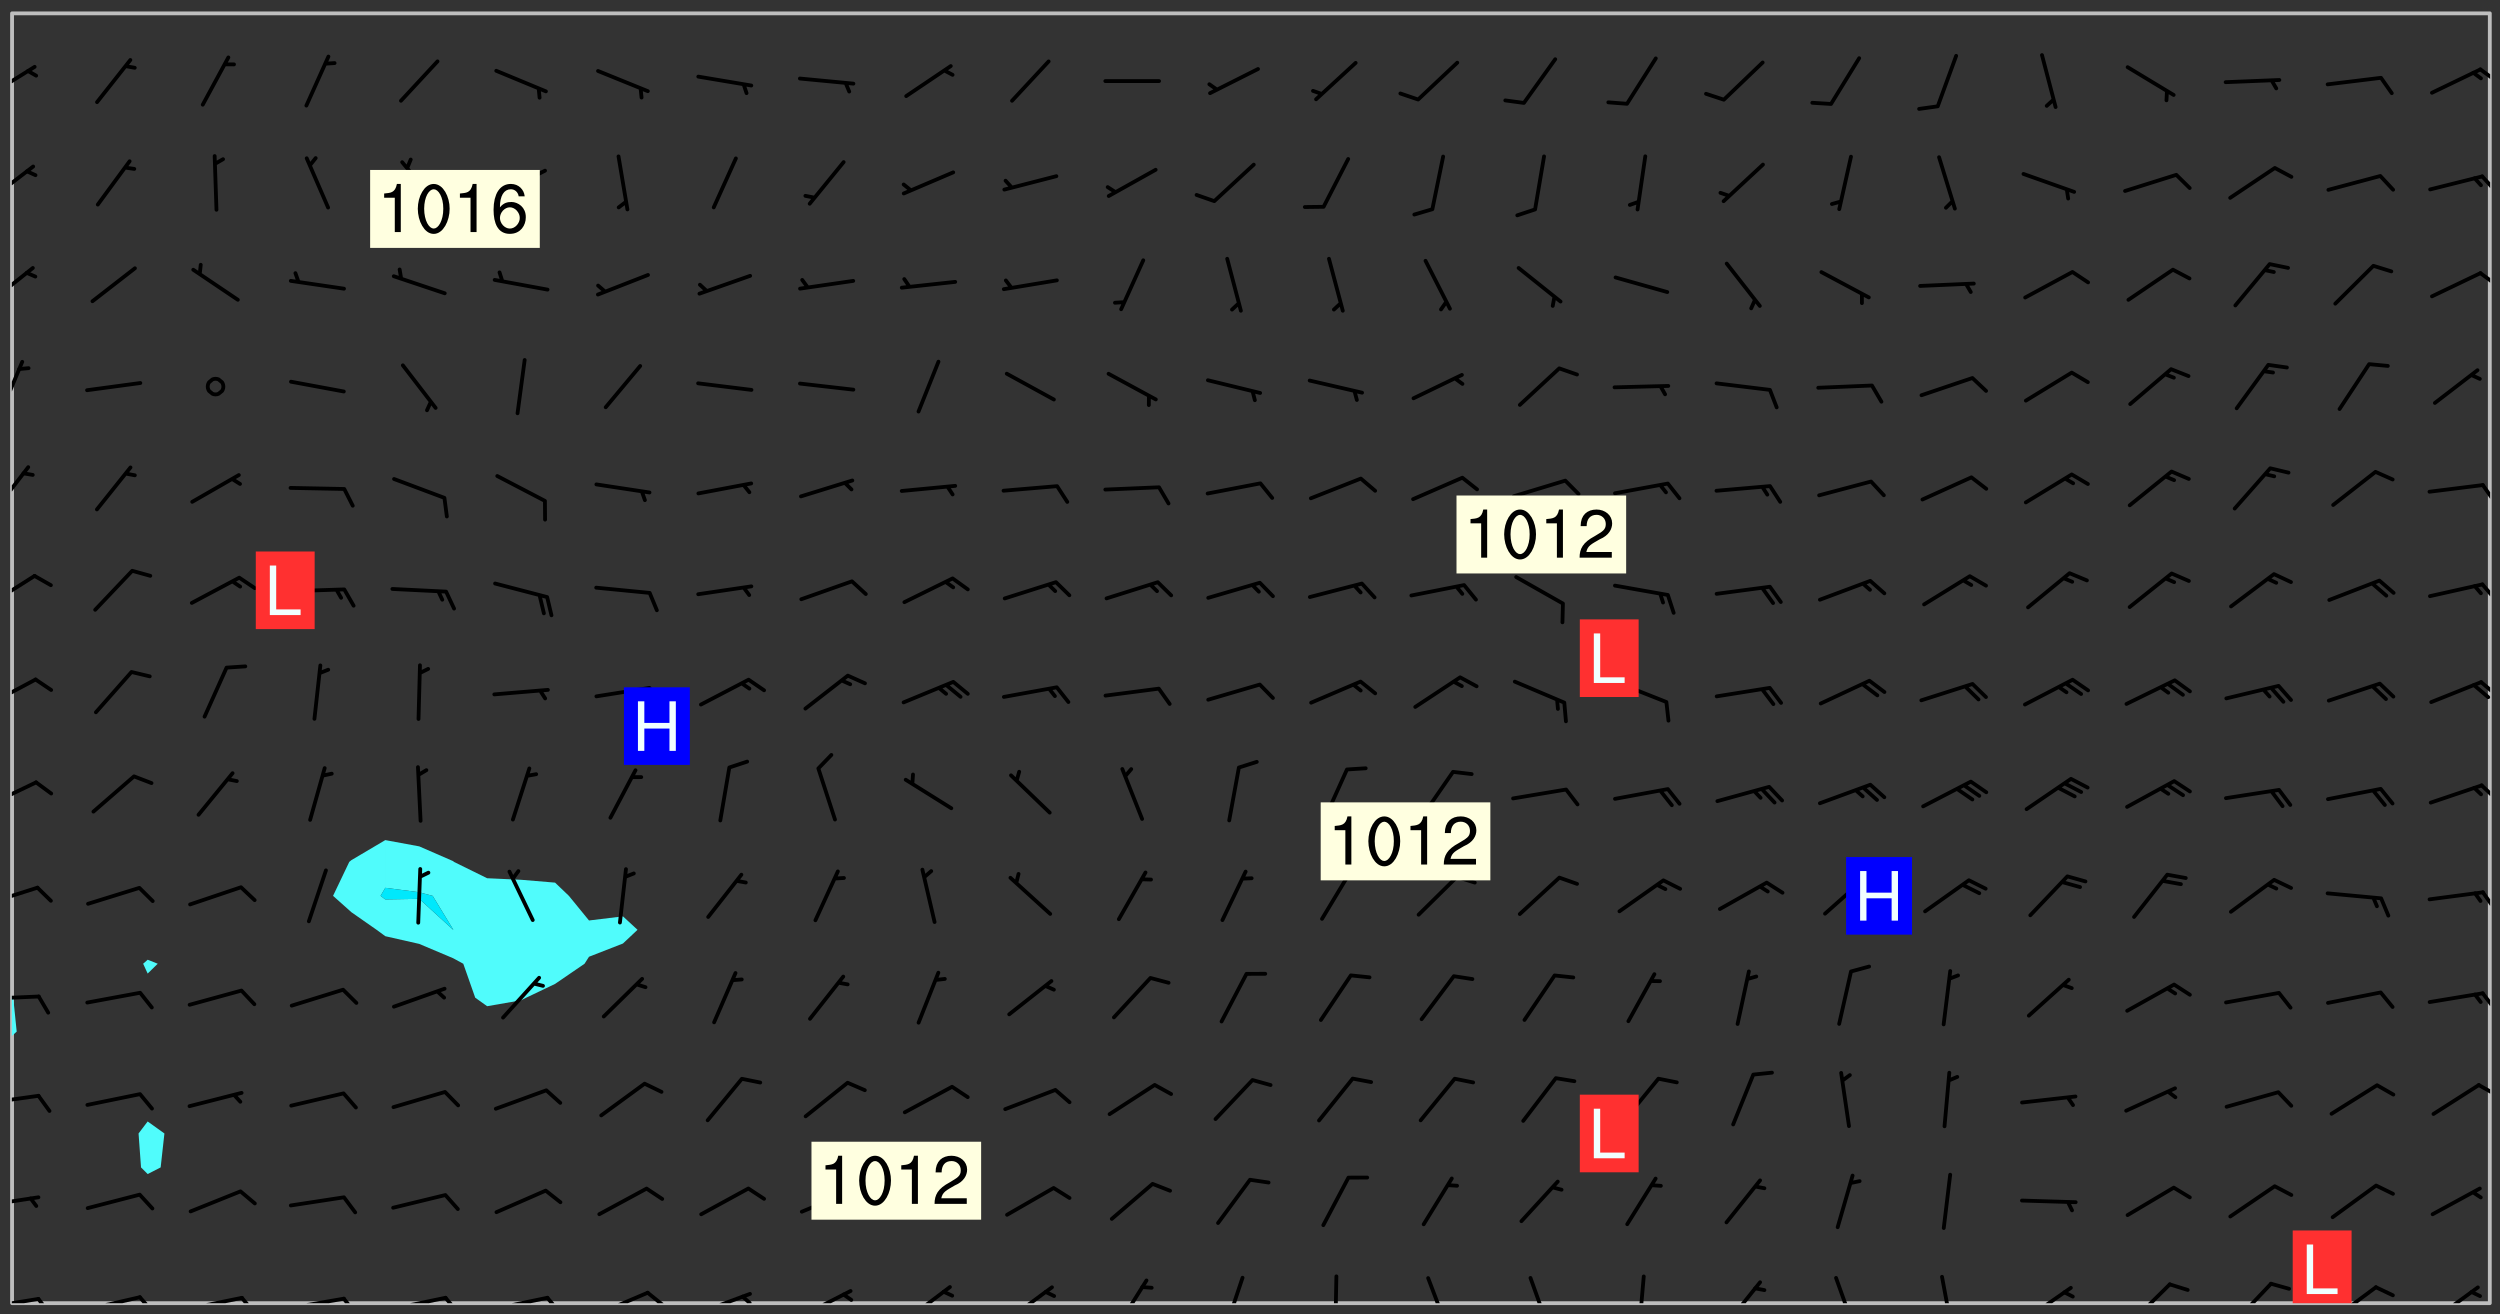 <svg xmlns="http://www.w3.org/2000/svg" role="img" xmlns:xlink="http://www.w3.org/1999/xlink" viewBox="142.45 309.95 326.84 171.84"><rect x="142.45" y="309.95" width="326.84" height="171.84" fill="#333333" stroke="none"/><defs><clipPath id="a"><path d="M144 445h1v35.328h-1zm0 0"/></clipPath><clipPath id="b"><path d="M144 311.672h1V441h-1zm0 0"/></clipPath><clipPath id="c"><path d="M144 311.672h324v168.656H144zm0 0"/></clipPath><clipPath id="d"><path d="M467 311.672h1v168.656h-1zm0 0"/></clipPath><clipPath id="e"><path d="M144 479h4v1.328h-4zm0 0"/></clipPath><clipPath id="f"><path d="M147 479h3v1.328h-3zm0 0"/></clipPath><clipPath id="g"><path d="M153 479h8v1.328h-8zm0 0"/></clipPath><clipPath id="h"><path d="M160 479h3v1.328h-3zm0 0"/></clipPath><clipPath id="i"><path d="M166 479h9v1.328h-9zm0 0"/></clipPath><clipPath id="j"><path d="M173 479h3v1.328h-3zm0 0"/></clipPath><clipPath id="k"><path d="M180 479h8v1.328h-8zm0 0"/></clipPath><clipPath id="l"><path d="M187 479h3v1.328h-3zm0 0"/></clipPath><clipPath id="m"><path d="M193 479h8v1.328h-8zm0 0"/></clipPath><clipPath id="n"><path d="M200 479h3v1.328h-3zm0 0"/></clipPath><clipPath id="o"><path d="M206 479h9v1.328h-9zm0 0"/></clipPath><clipPath id="p"><path d="M213 479h3v1.328h-3zm0 0"/></clipPath><clipPath id="q"><path d="M220 478h8v2.328h-8zm0 0"/></clipPath><clipPath id="r"><path d="M226 478h4v2.328h-4zm0 0"/></clipPath><clipPath id="s"><path d="M233 478h8v2.328h-8zm0 0"/></clipPath><clipPath id="t"><path d="M239 479h2v1.328h-2zm0 0"/></clipPath><clipPath id="u"><path d="M247 478h7v2.328h-7zm0 0"/></clipPath><clipPath id="v"><path d="M252 478h2v2.328h-2zm0 0"/></clipPath><clipPath id="w"><path d="M260 477h7v3.328h-7zm0 0"/></clipPath><clipPath id="x"><path d="M274 477h7v3.328h-7zm0 0"/></clipPath><clipPath id="y"><path d="M288 477h5v3.328h-5zm0 0"/></clipPath><clipPath id="z"><path d="M302 476h4v4.328h-4zm0 0"/></clipPath><clipPath id="A"><path d="M316 476h2v4.328h-2zm0 0"/></clipPath><clipPath id="B"><path d="M328 476h4v4.328h-4zm0 0"/></clipPath><clipPath id="C"><path d="M342 476h4v4.328h-4zm0 0"/></clipPath><clipPath id="D"><path d="M356 476h2v4.328h-2zm0 0"/></clipPath><clipPath id="E"><path d="M367 477h6v3.328h-6zm0 0"/></clipPath><clipPath id="F"><path d="M382 476h4v4.328h-4zm0 0"/></clipPath><clipPath id="G"><path d="M396 476h2v4.328h-2zm0 0"/></clipPath><clipPath id="H"><path d="M407 478h7v2.328h-7zm0 0"/></clipPath><clipPath id="I"><path d="M420 477h7v3.328h-7zm0 0"/></clipPath><clipPath id="J"><path d="M434 477h6v3.328h-6zm0 0"/></clipPath><clipPath id="K"><path d="M447 477h7v3.328h-7zm0 0"/></clipPath><clipPath id="L"><path d="M460 478h7v2.328h-7zm0 0"/></clipPath><clipPath id="M"><path d="M144 466h4v2h-4zm0 0"/></clipPath><clipPath id="N"><path d="M144 452h4v3h-4zm0 0"/></clipPath><clipPath id="O"><path d="M466 451h2v3h-2zm0 0"/></clipPath><clipPath id="P"><path d="M144 439h4v2h-4zm0 0"/></clipPath><clipPath id="Q"><path d="M466 439h2v4h-2zm0 0"/></clipPath><clipPath id="R"><path d="M144 425h4v4h-4zm0 0"/></clipPath><clipPath id="S"><path d="M466 426h2v3h-2zm0 0"/></clipPath><clipPath id="T"><path d="M144 411h4v5h-4zm0 0"/></clipPath><clipPath id="U"><path d="M466 412h2v3h-2zm0 0"/></clipPath><clipPath id="V"><path d="M144 398h4v5h-4zm0 0"/></clipPath><clipPath id="W"><path d="M466 398h2v3h-2zm0 0"/></clipPath><clipPath id="X"><path d="M144 384h4v6h-4zm0 0"/></clipPath><clipPath id="Y"><path d="M466 386h2v3h-2zm0 0"/></clipPath><clipPath id="Z"><path d="M144 370h3v7h-3zm0 0"/></clipPath><clipPath id="aa"><path d="M466 373h2v3h-2zm0 0"/></clipPath><clipPath id="ab"><path d="M144 357h2v7h-2zm0 0"/></clipPath><clipPath id="ac"><path d="M144 344h3v6h-3zm0 0"/></clipPath><clipPath id="ad"><path d="M466 345h2v3h-2zm0 0"/></clipPath><clipPath id="ae"><path d="M144 331h4v6h-4zm0 0"/></clipPath><clipPath id="af"><path d="M466 332h2v4h-2zm0 0"/></clipPath><clipPath id="ag"><path d="M144 318h4v5h-4zm0 0"/></clipPath><clipPath id="ah"><path d="M466 318h2v3h-2zm0 0"/></clipPath><clipPath id="ai"><path d="M442 470h8v10.328h-8zm0 0"/></clipPath><g id="aj" clip-path="url(#clip1)"><path fill="#fff" fill-opacity="0" fill-rule="evenodd" d="M0 0h1000v1000H0zm0 0"/><path fill="#d3d3d3" fill-opacity="0" fill-rule="evenodd" d="M162.152 355.867l-.234.293.059.234.117.172.176.234.293.348.113.059.117-.172.059-.234.176-.176.465-.176h.699l.234.293.289.816.059.176.176.23.352.234.699.699.172.176.234.348.234.41.289.582.41.465.23.234.234.176.117.23.176.293.172 1.164v.234l.059.289.059.117.117.117.348.41.117.172.176.176.176.234.117.172.172.352.059.234.234.406.234-.059-.176.176-.059.93h-.582l-.234-.113-.348.113-.117.117-.059.293-.059.176-.117.172-.465.293-.059.234-.059.113v.645l.059.172v.41l.059.059v.406l.059.406.117.176.059.059.23.641-.059.293v.699l-.059.582v.234l-.059.23-.055.352v1.922l.055.117h.426l-.367.117-.023.352.891 1.168 1.742.539 1.34.359v.539l.09.809.535.715 1.52.27.891-.086.09 1.164.535.18 1.16-.18 2.055-.984 1.16-.363 1.879-.176 1.695-.18-.18.719-1.516.086-1.25.09-.805.27-1.074.809.27.719.535.898-.18.625-.266.809.266 1.078.625.898.805.18 1.25-.18-.266.723.098.504.055.293v.172l.059.293v.406l.176.117.352.117h.406l.293-.176.113-.117.059-.117.117-.23.059-.176.352-.465.23-.176.176-.059.176.059.059.176.117.988.055.469.059.172.117.234.176.059.816.059h.289l.117.234.059.406.059.352v1.105l.117.293.117.348.289.699.176.352.582.754.352.176.172.059.469.234.641.465.348.234.293.176.293.055.23.062.816.348.293.176.113.172.352.352.117.176.523.641v.289l.059.352v.348l.059.352.059.289.117.059.172.059h.176l.582.234.176.117.176.289.176.234.113.234.293.23.117.117v.41l.059.055.289.234.234.117.059.117.117.172.059.117.23.234.059.176.234.059.117.059-.117.113-.059.117v.117l-.117.293-.117.289v.582l.176.117.117.059.059.117.117.117.113.059.176.348.059.352.059.406v.176l-.059.176-.117.699v.172l.117.176.293.293h.406l.176.117.117.172.117.293v.234h-.527l-.23-.234h-.234l-.176.059-.059.699.059.348.117.176.176.41.117.23.289.469.176.055h.523l.234.059.758.641.059.293v.234l.059.059.23.348v.352l-.117.172v.293l.293.289.293.176.172.059.293.176.293.117.582.406.289.234.293.176.219.16.016.012.23.176.641.523.176.234.117.176.176.176.113.172v.641l.117.176.469.117.582.117.234.059.23.113.293.117.113.059.586.352.289.172.176.062.176.055.176.059.699.352.289.176.234.055.289.176.234.117.641.406.293.117.172.059.234.059.41.059.23.059.234.117.059.172-.41.176.469.059.059.293.113.234.176.055.234.059.176.059.406.117.641.234.117.172.059.234v.176l-.059.117-.059.406.234.234.117.059.348.117.641.23.176.117.289.117.176.176.234.465.582 1.105.176.176.348.176.176.117.352.117 1.047.523.234.059.465.113.293.059.465.176.758.582.234.234.348.465.176.176.289.234.816.699.293.176.289.289.293.176.293.289.695.641.176.176.293.234.289.234.469.289.641.582.348.234.234.293.348.348.352.465.934.992.348.406.117.176.234.059.113.117.645.176.23.113.234.059.293.176.23.117.934.699.406.406.234.176.406.176.234.117.816.348.348.234.234.117.293.289.23.117.758.352.352.172.23.059.293.117.234.059.871.176h.816l.469.23.172.059.875.699.465.117.293.059.176.059.23.059.469.059.348.059.352.059.406.059h.293l.172.059v.23l.176.176h.293l.348.059.352.059.699.117h.641l.465-.234.293-.176.172-.117.41-.172.289-.176.934-.465.469-.293.523-.293.465-.172.465-.176 1.051-.465.289-.117.41-.117.289-.117.527-.176 1.516-.699.582-.348.289-.059.293-.059.348-.117.875-.23.352-.117h.113l.234-.059.875-.234.234-.059h.812l.352-.059.816-.117.172-.059.352-.055.293-.059.23-.059.816-.176.176-.059h.348l.234-.059.465-.117.758-.172.234-.059h.348l.41-.117.289-.059 1.285-.059h.289l.41-.059.23-.059h.176l.875-.117h.406l.41-.117h.348l.352-.113.871-.059h1.75l1.047.289.41.117.289.117.352.117.289.117 1.051.172.289.059h.293l.293.059.172.059.41.059.172.059.117.059h.117l.117.059.352.059h.113l.41.066 1.922.395 1.926.395 1.52.449 1.695.719 2.145.805 1.605-.719 1.43-.805 1.16-1.078 1.25-.449 3.035-.719 1.875-.359 2.145-1.348 2.234-1.254 2.5-1.258 1.695-.449 1.785-.18 1.16-.27.625.539 1.34-.27.715-.988.984-1.344.445-.18.805-.359 1.875-.539 1.785-.449 1.25-.27 1.16-.09 1.699-.09 1.961-.27 1.25-.09h.539l.625-.09h.891l2.145-.18 2.41-.18 2.59-.09 1.695.18 1.609.09 1.43.359 1.16.719 1.875.988 1.16 1.527.266.715.629.09.355.898.535.539.535 1.527 1.074.359h.535l-.805.535.09 1.707.715 2.695.891.805.895.988.715 1.258 1.785.539 1.52-.18.355 1.344 1.609-.805.98-.539.27.27.316-.215.219-.145.801.449.449-.359h.355l.535-.27.539-.719.535-.27.625-.988 1.16.449.84.371 1.395.617 1.695-.18h1.605l1.785.09.18-1.707.535-1.344.805.27.492.848.402.406-.09.539v.359l.715.449.711-.27h1.43l.359.988.445 1.258.715 1.344 1.25.629 1.695.629.715-.18.18-.539.98-.09.449.359.086 1.258-.266.629-.535.18v.539l.715.984.266.539.984.988.801 1.078-.266.359-.09.898-.625 2.332-.355 2.066-.09 1.793-.18.719-.09.539v1.438l-.98 1.883-.359 1.707-.535.898-.805 1.168-.266.539 2.055 1.254.086.359-.355.539-.09-.18v.809l.09 1.438-.445.715-1.074.094-.266.715.535.898.805.719 1.16.809 1.34.27.445.359-.355.449-1.789-.09-1.25-.449-.715-.719-.625-.09-.176 3.59-.188 1.309h89.359V311.703h-55.27v49.082l.762.125 3.289.543 2.023 2.836v2.754l2.352.332 2.348.332h4.051l-1.379 4.16-2.023.707-2.023.703-.543.344-2.594 1.617-.188.117-2.023-2.078-.73-2.742-2.672-2.078-1.375-3.5-.066-.082-1.957-2.672 2.75-1.418v-49.082H294.422v91.414l.117.031.133.012.074.074.105.047.09.059.086.059.09.059.297.297.059.09.031.117.027.117.016.137-.031.117-.059.09-.059.086-.043.105-.047.102-.027.121v.145l.176.27.148.148.074.086.074.074.043.105.062.09.059.086.043.105.059.09.047.102.043.105.059.086.117.18.074.074.062.086.059.09.043.105.059.09.059.086.062.09.059.09.043.102.117.18.074.074.059.086.074.074.09.059.105.047h.148l.133-.016.133.016.102-.047.074-.074.047-.102-.016-.133v-.148l-.047-.105-.027-.117-.047-.102-.027-.121-.043-.102-.062-.09-.043-.102-.043-.105-.031-.117-.016-.133-.012-.137.086-.059.059-.086.121-.031.043.105.016.133v.117l.059.102.059.09.09.059.148.148.059.09.043.105-.012.102.086.059.105.047.086.059.09.059.074.074-.117.027-.105.047-.086.059-.074.074-.059.09-.062.086-.027.121-.047.102-.043.105-.031.117-.012.133-.016.133v.148l.027.117.047.105.043.102.059.09.074.074.09.059.074.074.09.059.059.09.043.105.047.102.117.031.133.016h.148l.117-.031.105.043.043.105.047.102.027.121L299.5 410l.027.117.031.121.027.117.105.043.102.047.133-.016.148.148.062.086.074.074.07.074.09.062.105.043.102.043.117.031.137.016.117-.031.074-.074.027-.117-.012-.133-.031-.121-.027-.117.043-.105h.117l.09.062.117.027h.148l.133.016h.148l.133.016.133-.016h.148l.133-.016.133-.012.137.012.117-.027.133-.016.191-.059-.059.176-.016.133-.027.121-.016.133-.059.086-.133.016-.105.047-.105.043-.117.031-.117.027-.266.031h-.148l-.133.016-.074.074.059.086.148.148.117.18.074.07.09.062.09.059.086.059.09.059.102.043.105.062.105.043.086.059.105.047.102.043.18.117.059.09-.043.102-.047.105.016.133.223.223.059.09.043.102.031.121.043.102.016.133.031.117.012.137.031.117.148.148.102.043.105.043.117.031.133.016.137.016h.117l.117-.031.09-.059.043-.105.047-.102.043-.105.031-.117.012-.133v-.148l-.012-.133-.016-.133-.031-.117-.043-.105-.047-.105-.043-.102-.043-.105-.016-.133.016-.133.027-.117.031-.117.027-.121.047-.102.09-.059.086-.062.074-.074.09-.059.223-.223.059-.086.074-.074.117-.18.059-.086v-.148l-.074-.074-.102-.047-.105-.043-.102-.043-.059-.09-.047-.105-.027-.117.09-.059.117-.031.102-.043.18-.117.148-.148.012-.133-.012-.105-.09-.059-.133.016h-.148l-.133.016-.133-.016-.121-.031-.086-.059-.074-.074-.059-.09-.062-.086-.117-.18-.059-.086.031-.121.086-.059.121-.031.059-.086v-.121l-.031-.117-.059-.09-.059-.086-.047-.105-.027-.117-.016-.133.059-.09.074-.074.09-.059.117-.18.074-.074.059-.086.148-.148.121-.031.133-.016.133.016.074.074.043.105.016.133-.031.117-.117.031-.133.012-.148.148-.043.105-.047.102-.027.121-.031.117v.148l.031.117.043.105.059.09.074.07.074.074.117.031.121.027.117-.027.133-.016h.117l.09.059.074.074.047.105.059.086.102.047.133.016.105.043.086.059-.012.105-.074.074-.18.117-.059.09-.09.059-.07.074-.074.074-.062.09-.027.117-.016.133.016.133-.016.133v.148l.016.133.027.117.031.121.074.074.09.059.086.059.09.059.117.031v.086l-.102.047-.09.059-.266.031-.117.027h-.148l-.105.043-.102.047-.059.09-.062.234-.012.133-.031.121-.016.133v.293l-.012.133.012.137.016.133.133.016.133.012.121.031.086.059.074.074.047.105.043.102.016.133v.445l-.016.133v.445l.031.266.027.117.016.133.031.117.086.211.031.266v.148l-.031.117-.027.117-.031.121-.027.117-.031.117-.031.121-.012.133-.016.133.09.059.117-.031.102.016.047.105-.031.266v.441l-.043.105-.047.105-.043.102-.043.105-.059.086-.031.121-.043.117-.031.117-.016.133.016.133.059.09.105.047.086.059.059.086-.012.137-.031.117-.043.102v.445l-.016.133v.148l-.031.117-.043.105-.027.117-.047.105-.043.102-.031.121-.027.117-.031.133-.031.117-.027.117-.043.105-.031.117-.031.121-.012.133-.016.133v.297l.027.117v.148l.047.398.027.117.059.09.121.031h.148l.133-.016.059.09v.117l-.059.09-.09.059-.102.043-.105.047-.09.059-.086.059-.137.016-.117-.031-.133-.016-.102.047-.062.086-.012.137-.016.133-.031.117-.027.117-.016.133-.031.121v.297l.016.133.031.117v.148l.012.133v.148l-.027.117-.047.102-.027.121-.031.117-.059.09-.074.074-.102.043-.105.047-.117.027-.121.031-.102-.047.059-.086.105-.047.027-.117.031-.117.027-.121.031-.117v-.148l.016-.133-.031-.117-.043-.105-.105.016-.074.074-.102.043-.09.062-.074.074-.043.102-.016.133-.031.117L304.25 426l-.031.117-.027.117-.031.121-.027.117-.031.117-.043.105-.09.059h-.09l-.117-.031-.031-.086.016-.137-.031-.117v-.148l-.012-.133v-.148l-.062-.234-.027-.121-.043-.102-.047-.105-.059-.086-.059-.09-.043-.105-.062-.086-.148-.148-.07-.074-.105-.047-.105-.043-.102-.043-.297-.297-.09-.074-.086-.059-.105-.043-.09-.062-.086-.059-.105-.043-.09-.059-.086-.062-.074-.07-.105-.047-.086-.059-.105-.043-.09-.062-.102-.043-.105-.043-.086-.059-.105-.047-.105-.043-.102-.047-.09-.059-.102-.043-.105-.043-.09-.062-.117-.027-.133-.016-.133.016H299.75l-.133.016-.117-.031-.09-.059-.074-.074-.09-.059-.102-.047h-.148l-.121-.027-.102-.043-.074-.074-.117-.18-.09-.059-.102-.043-.09-.062-.105-.043-.09-.059-.086-.059-.105-.047-.059-.086-.059-.09-.043-.105-.047-.102-.074-.074-.086-.059-.074-.074-.09-.059-.223-.223-.043-.105-.031-.266.105-.043h.145l.105.043.074.074.09.059.086.059.105.047.09.059.148.148.07.074.148.148.062.086.074.074.086.059.074.074.09.062.09.059.086.059.27.176.102.047.105.043.102.043.047-.074.059-.086.074-.074.07-.074.105.043.074.074.059.09.043.102.047.105.043.105.121.027.117-.027.074-.09.043-.105.059-.09.074-.074.105-.043.117-.027.133.012.09.059.148.148.059.09.043.105.047.102.043.105.043.102.105.047.105.043.133.016.086-.059.059-.09.074-.074.105-.043.117.027.105.047.102.043.105.043.102.047.18.117v.117l-.016.133.016.133.016.137.059.086.102.047.121.027.117.031h.148l.117-.031.059-.09.18-.117.059-.09.074-.074.059-.086.117-.18.18-.117.117.031.09.059.043.074-.016.133v.117l.09.059h.148l.133-.016.133-.012.266-.031.105-.043.117-.031.121-.027.074-.074.07-.074.062-.09-.016-.105-.047-.102-.102-.043-.105-.016-.117.027-.266.031h-.148l-.074-.074-.09-.059-.117-.031-.117-.027-.133-.016h-.148l-.133.016h-.297l-.105-.047-.148-.148-.043-.102-.059-.09.223-.223.086-.059.105-.043.117-.031.133-.016.133.016.137.016.102.043.133-.012.09-.062.102-.043.062-.09-.047-.102-.09-.059-.117-.031-.102-.043-.059-.09-.062-.09v-.117l.016-.133.105-.047.074-.07v-.121l-.09-.059-.031-.117.09-.059.074-.074.043-.105.059-.09.047-.102.016-.133v-.148l-.047-.105-.043-.102-.09-.059-.133-.016-.102-.043-.137-.016-.117-.031h-.445l-.133-.016-.133-.012-.133-.016-.117-.031h-.148l-.133-.016-.133-.012-.266-.031-.121-.043-.086-.059-.074-.074v-.148l.012-.133.105-.047.102-.043.133-.016h.152l.133-.016h.293l.121.031.102.043.09.059.234.062.121-.047.09-.059.102-.043.133-.016.105.043.102.047.133.012.121-.027h.145l.121-.031.117-.027.105-.047.074-.074.086-.059.148-.148.059-.086.047-.105.027-.117.016-.105-.102-.043-.09-.059-.117-.031-.105-.043-.09-.062-.074-.086-.074-.074-.102-.043-.105-.047-.102-.043-.059-.09-.047-.102-.086-.211-.062-.086-.059-.09-.074-.074-.086-.059h-.27l-.117.031-.09.059-.102.043-.133.016-.105-.016-.027-.117-.062-.09-.117-.031-.102-.043-.148-.148-.031-.117-.016-.105.074-.074.18-.117.117-.027.117-.031.137.016.102.043.105.043.102.047.105.043.117.031.133.016.117.027.133.016.105-.016.09-.059-.074-.074-.105-.043-.074-.074-.074-.09-.148-.148-.086-.059-.09-.059-.074-.074-.09-.059-.102-.047-.121-.027-.102-.047-.105-.043-.117-.031-.102-.043-.121-.031h-.148l-.117.031-.105.043-.086.062-.18.117-.086.059-.09.059-.105.047-.086.059-.105.043-.102.043-.105.047-.074.074-.059.09-.059.086-.047.105-.059.086-.074.074-.133-.012-.117-.031h-.117l-.074.074-.09.059-.074.074-.09.059-.086.059-.105.047-.102.043-.137.016-.102-.043-.148-.148-.105-.047h-.086l-.105.047-.102.043-.121.031-.117-.031-.074-.074v-.117l.031-.121.074-.07.059-.09.074-.074.117-.031.105-.043h.293l.133-.016.137-.016.102-.043.09-.059.102-.047.09-.059.133-.012.09.059.133.012.09-.059.086-.059.105-.043.09-.059.086-.062.09-.059.148-.148.059-.086.059-.09.105-.043.133-.016.117.027.121.031.059-.059.059-.09.031-.266.027-.117.105.012.133.016.102-.043.09-.059.059-.09.074-.074.059-.09.047-.102.012-.133-.012-.133-.047-.105-.148-.148-.059-.09-.059-.086-.043-.105v-.445l.016-.133v-.148l.012-.133-.059-.059-.09.059-.102-.043-.18-.117-.086-.059-.062-.09-.059-.09-.074-.074-.086-.059-.121.031-.102.012-.105.047-.086.059-.105.043-.148.148-.09.059-.086.059-.09.062-.105.043-.133.016v-.121l.105-.043.117-.031.074-.07.043-.105v-.148l-.027-.117-.148-.148-.133-.016h-.148l-.117.031-.105.043-.102.043-.09.062-.117.027-.074-.074.012-.133-.043-.102-.043-.105-.09-.059-.117.027-.121.031-.117.031-.102.043-.121.031-.102.043-.105.043-.09.059-.102.016v-.117l.016-.133-.059-.09-.074.043-.148.148-.059.09-.074.074-.047.105-.043.102-.074.074-.059.09-.074.074-.059.086-.074.074-.09.062-.074.07-.074.074-.102.016-.133.016-.105-.043v-.121l.148-.148.043-.102.059-.09.047-.102.043-.105.059-.09.031-.117.043-.102.031-.121.027-.117.047-.105.043-.102.043-.105.074-.07.09-.062.09-.059.102-.043h.297l.266-.031.105-.043-.074-.074-.117-.031-.105-.043-.09-.059-.102-.047-.09-.059-.102-.043-.105-.043-.09-.062-.086-.059-.105-.043-.102-.043-.121-.031-.117-.031-.102-.043L297.5 410.25l-.102-.043-.09-.059-.043-.105-.016-.133.102-.043.133-.016.137.016.133-.016.102-.043.059-.09.016-.105-.09-.059-.074-.074-.102-.043-.09-.059-.148-.148-.043-.105-.016-.133v-.293l-.059-.09-.09-.059-.074-.074-.043-.105-.031-.117-.059-.09-.074-.074-.117-.027-.074-.074-.09-.059-.09-.062-.086-.059-.074-.074-.059-.086-.047-.105-.086-.059-.148-.148-.195-.059-.133.016-.102.043-.074.074-.047.102-.043.105-.059.09-.059.086-.297.297-.09.059h-.086l-.062-.086-.043-.105.031-.117.059-.09.027-.117-.012-.133-.09-.062-.105.047-.117.027-.117.031-.27.176-.102.047-.117.027-.105.047-.09.059-.102.043-.059-.086-.047-.105.016-.133.047-.105.07-.074.074-.07.059-.09v-.148l-.043-.105h-.238l-.102.047-.031.117-.027.117-.031.121-.074.043-.133.016-.074-.047-.043-.102-.043-.105-.047-.102-.043-.105-.121.031-.102.043-.133.016-.117.031-.105.043-.09.059-.102.047-.121.027-.133.016-.102-.043-.059-.09-.047-.105-.043-.102-.043-.105v-.117l.059-.09.086-.059.18-.117.102-.047.105-.043.105-.059.102-.043.09-.062.102-.043.105-.059.102-.047.09-.059.105-.043.102-.043.09-.062.102-.043.137-.016.117.031.102.043.121.031.102.043.105.047.102.043.105.043.102.047.105.043.102.043.105.047.086.059.105.043.117.031.105.043.102.047.09.059.105.043.102.043.105.047.117.027.102.047.121.027h.148l.086-.059.016-.102.059-.09-.027-.117-.074-.074-.117-.18-.074-.074-.09-.074-.18-.117-.086-.059-.105-.043-.102-.047-.27-.176-.059-.09-.074-.074-.059-.09-.043-.102-.031-.117-.016-.137v-.562l-.012-.133-.016-.133-.031-.117-.016-.133-.012-.133-.031-.121-.223-.223-.059-.086-.016-.105.031-.117.133-.016v-91.414H172.992v1.453l-.059.234-.352 1.051-.172.523-.117.348-.176.41-.117.172-.234.293-.23.059h-.352l-.117.059-.23.406v.293l.117.176.23.23.117.234.641.758.293.465.176.234.23.352.234.348.641.816.176.465.172.41.117.695.176.469.117 1.398.059.465v.875l.117 1.047v4.781l-.059.465-.352 1.281-.176.523-.113.41-.352.93L172.934 336l-.234.582-.117.176-.172.348-.176.406-.352.816-.059.293-.113.293-.117.289-.059.176-.117.875-.059.406-.059.117-.059.176-.059.172-.23.527-.117.172v.234l-.117.234-.059.172-.176.586v.289l-.059.176v.293l-.059.113-.059.527v.172l-.055.234v2.621l-.176.816-.117.176-.176.234-.117.172-.113.234-.586.934-.23.289-.293.465-.176.234-.289.352-.352.699-.113.23-.176.41-.176.23-.406.527-.816.699-.293.172-.289.234-.176.117-.176.176-.523.406-.527.176-.172.176-.234.055-.641.176h-.758m12.211 31.023l-1.074.449.359.895 1.25-.715.445-.539-.98-.09"/><path fill="#d3d3d3" fill-opacity="0" fill-rule="evenodd" d="M201.508 416.598h-.895l.449.629.98.359.805-.09.445-.988-.176.09-.715-.355-.895.355m154.621 59.07l-.059-.523v-.293l.113-.293.059-.23.469-.469h.113l.117-.113.117-.059h.176l.234-.059h.348l.234.059.117.059.23.172.059.176.117.582v.293l-.117.176-.172.289-.176.176-.527.523-.23.234-.117.059h-.176l-.117-.059-.406-.293-.176-.117-.117-.059-.059-.113-.055-.117m6.641-10.957l-.059-.172v-1.109l.059-.172.176-.059.172-.059h.176l.234-.059.117.059.059.699-.059.172-.117.176-.117.059-.234.523-.113.059h-.234l-.059-.117m9.613-14.391l-.117-.176v-.699l.293-.875.117-.172.176-.352.113-.23.117-.293.352-.758.117-.23.172-.234h.176l.117-.059h.641l.117.059.234.234.172.113.352.293.117.117.113.176v.113l.117.059.117.117v.699l-.059.176v.23l-.059.176-.348 1.051-.117.23-.117.234-.117.059-.23.234-.641.289h-.875l-.41-.117-.641-.465"/><path fill="none" stroke="#bebebe" stroke-linecap="round" stroke-linejoin="round" stroke-miterlimit="10" stroke-width=".5" d="M467.957 311.695H144.027v168.625h323.93v-168.625"/><g clip-path="url(#a)"><path fill="#fff" fill-opacity="0" fill-rule="evenodd" d="M144 475.891v4.438h.004H144v-34.941 30.504"/></g><g clip-path="url(#b)"><path fill="#fff" fill-opacity="0" fill-rule="evenodd" d="M144 435.945v4.281-128.555h.004H144v124.273"/></g><path fill="#50fcfc" fill-rule="evenodd" d="M144 440.227v5.16l.004-.004v-5.156H144"/><g clip-path="url(#c)"><path fill="#fff" fill-opacity="0" fill-rule="evenodd" d="M144.004 480.328V445.383l.629-.562-.453-4.438-.176-.156V311.672h17.75v123.75l-.59.523.59 1.285v19.336l-1.191 1.57.324 4.438.867.867 1.699-.867.492-4.438-2.191-1.57v-19.336l1.316-1.285-1.316-.523v-123.75h31.066v108.109l-4.438 2.625-.27.223-2.121 4.441 2.391 2.133 3.301 2.305 1.137.836 4.441 1.008 4.438 1.875 1.32.719 1.559 4.438 1.559 1.113 4.438-.773.672-.34 3.77-1.801 3.855-2.637.582-.914 4.438-1.73 1.906-1.793-1.906-1.758-4.438.539-2.629-3.219-1.809-1.73-4.441-.371-4.438-.203-4.344-2.137-.094-.094-4.438-1.934-4.441-.82V311.672h275.176v168.656H144.004"/></g><path fill="#50fcfc" fill-rule="evenodd" d="M144.633 444.82l-.629.562v-5.156l.176.156.453 4.438m16.254 17.754l-.324-4.438 1.191-1.57 2.191 1.57-.492 4.438-1.699.867-.867-.867m.867-25.344l-.59-1.285.59-.523 1.316.523-1.316 1.285m26.629-8.027l-2.391-2.133 2.121-4.441.27-.223 4.438-2.625v6.238l-.617 1.051.617.469 4.441-.078 4.434 4.047.004.004.004-.004-.004-.035-2.684-4.402-1.754-.469-4.441-.582v-6.238l4.441.82 4.438 1.934.094.094 4.344 2.137 4.438.203 4.441.371 1.809 1.73 2.629 3.219 4.438-.539 1.906 1.758-1.906 1.793-4.438 1.73-.582.914-3.855 2.637-3.77 1.801-.672.34-4.438.773-1.559-1.113-1.559-4.438-1.32-.719-4.438-1.875-4.441-1.008-1.137-.836-3.301-2.305"/><path fill="#00e8fc" fill-rule="evenodd" d="M192.82 427.539l-.617-.469.617-1.051 4.441.582 1.754.469 2.684 4.402.004.035-.004.004-.004-.004-4.434-4.047-4.441.078"/><g clip-path="url(#d)"><path fill="#fff" fill-opacity="0" fill-rule="evenodd" d="M467.996 480.328H468V311.672h-.004H468v168.656h-.004"/></g><g clip-path="url(#e)"><path fill="none" stroke="#000" stroke-linecap="round" stroke-linejoin="round" stroke-miterlimit="10" stroke-width=".5" d="M147.469 479.766l-6.938 1.125"/></g><g clip-path="url(#f)"><path fill="none" stroke="#000" stroke-linecap="round" stroke-linejoin="round" stroke-miterlimit="10" stroke-width=".5" d="M147.469 479.766l1.484 1.953"/></g><g clip-path="url(#g)"><path fill="none" stroke="#000" stroke-linecap="round" stroke-linejoin="round" stroke-miterlimit="10" stroke-width=".5" d="M160.738 479.543l-6.848 1.57"/></g><g clip-path="url(#h)"><path fill="none" stroke="#000" stroke-linecap="round" stroke-linejoin="round" stroke-miterlimit="10" stroke-width=".5" d="M160.738 479.543l1.609 1.855"/></g><g clip-path="url(#i)"><path fill="none" stroke="#000" stroke-linecap="round" stroke-linejoin="round" stroke-miterlimit="10" stroke-width=".5" d="M174.074 479.625l-6.887 1.406"/></g><g clip-path="url(#j)"><path fill="none" stroke="#000" stroke-linecap="round" stroke-linejoin="round" stroke-miterlimit="10" stroke-width=".5" d="M174.074 479.625l1.559 1.895"/></g><g clip-path="url(#k)"><path fill="none" stroke="#000" stroke-linecap="round" stroke-linejoin="round" stroke-miterlimit="10" stroke-width=".5" d="M187.406 479.734l-6.922 1.191"/></g><g clip-path="url(#l)"><path fill="none" stroke="#000" stroke-linecap="round" stroke-linejoin="round" stroke-miterlimit="10" stroke-width=".5" d="M187.406 479.734l1.504 1.938"/></g><g clip-path="url(#m)"><path fill="none" stroke="#000" stroke-linecap="round" stroke-linejoin="round" stroke-miterlimit="10" stroke-width=".5" d="M200.699 479.617l-6.879 1.426"/></g><g clip-path="url(#n)"><path fill="none" stroke="#000" stroke-linecap="round" stroke-linejoin="round" stroke-miterlimit="10" stroke-width=".5" d="M200.699 479.617l1.57 1.887"/></g><g clip-path="url(#o)"><path fill="none" stroke="#000" stroke-linecap="round" stroke-linejoin="round" stroke-miterlimit="10" stroke-width=".5" d="M214.016 479.617l-6.883 1.422"/></g><g clip-path="url(#p)"><path fill="none" stroke="#000" stroke-linecap="round" stroke-linejoin="round" stroke-miterlimit="10" stroke-width=".5" d="M214.016 479.617l1.566 1.887"/></g><g clip-path="url(#q)"><path fill="none" stroke="#000" stroke-linecap="round" stroke-linejoin="round" stroke-miterlimit="10" stroke-width=".5" d="M227.125 478.957l-6.469 2.742"/></g><g clip-path="url(#r)"><path fill="none" stroke="#000" stroke-linecap="round" stroke-linejoin="round" stroke-miterlimit="10" stroke-width=".5" d="M227.125 478.957l1.906 1.543"/></g><g clip-path="url(#s)"><path fill="none" stroke="#000" stroke-linecap="round" stroke-linejoin="round" stroke-miterlimit="10" stroke-width=".5" d="M240.5 479.109l-6.59 2.438"/></g><g clip-path="url(#t)"><path fill="none" stroke="#000" stroke-linecap="round" stroke-linejoin="round" stroke-miterlimit="10" stroke-width=".5" d="M239.543 479.465l.914.816"/></g><g clip-path="url(#u)"><path fill="none" stroke="#000" stroke-linecap="round" stroke-linejoin="round" stroke-miterlimit="10" stroke-width=".5" d="M253.652 478.73l-6.262 3.195"/></g><g clip-path="url(#v)"><path fill="none" stroke="#000" stroke-linecap="round" stroke-linejoin="round" stroke-miterlimit="10" stroke-width=".5" d="M252.738 479.195l1.008.703"/></g><g clip-path="url(#w)"><path fill="none" stroke="#000" stroke-linecap="round" stroke-linejoin="round" stroke-miterlimit="10" stroke-width=".5" d="M266.641 478.211l-5.609 4.234"/></g><path fill="none" stroke="#000" stroke-linecap="round" stroke-linejoin="round" stroke-miterlimit="10" stroke-width=".5" d="M265.824 478.828l1.113.516"/><g clip-path="url(#x)"><path fill="none" stroke="#000" stroke-linecap="round" stroke-linejoin="round" stroke-miterlimit="10" stroke-width=".5" d="M279.98 478.246l-5.66 4.164"/></g><path fill="none" stroke="#000" stroke-linecap="round" stroke-linejoin="round" stroke-miterlimit="10" stroke-width=".5" d="M279.156 478.852l1.105.535"/><g clip-path="url(#y)"><path fill="none" stroke="#000" stroke-linecap="round" stroke-linejoin="round" stroke-miterlimit="10" stroke-width=".5" d="M292.336 477.352l-3.738 5.953"/></g><path fill="none" stroke="#000" stroke-linecap="round" stroke-linejoin="round" stroke-miterlimit="10" stroke-width=".5" d="M291.789 478.219l1.227.09"/><g clip-path="url(#z)"><path fill="none" stroke="#000" stroke-linecap="round" stroke-linejoin="round" stroke-miterlimit="10" stroke-width=".5" d="M304.895 476.996l-2.23 6.664"/></g><g clip-path="url(#A)"><path fill="none" stroke="#000" stroke-linecap="round" stroke-linejoin="round" stroke-miterlimit="10" stroke-width=".5" d="M317.164 476.816l-.137 7.023"/></g><g clip-path="url(#B)"><path fill="none" stroke="#000" stroke-linecap="round" stroke-linejoin="round" stroke-miterlimit="10" stroke-width=".5" d="M329.16 477.043l2.5 6.57"/></g><g clip-path="url(#C)"><path fill="none" stroke="#000" stroke-linecap="round" stroke-linejoin="round" stroke-miterlimit="10" stroke-width=".5" d="M342.539 477.023l2.375 6.613"/></g><g clip-path="url(#D)"><path fill="none" stroke="#000" stroke-linecap="round" stroke-linejoin="round" stroke-miterlimit="10" stroke-width=".5" d="M357.348 476.828l-.613 7"/></g><g clip-path="url(#E)"><path fill="none" stroke="#000" stroke-linecap="round" stroke-linejoin="round" stroke-miterlimit="10" stroke-width=".5" d="M372.555 477.586l-4.395 5.484"/></g><path fill="none" stroke="#000" stroke-linecap="round" stroke-linejoin="round" stroke-miterlimit="10" stroke-width=".5" d="M371.914 478.383l1.207.23"/><g clip-path="url(#F)"><path fill="none" stroke="#000" stroke-linecap="round" stroke-linejoin="round" stroke-miterlimit="10" stroke-width=".5" d="M382.488 477.02l2.367 6.617"/></g><g clip-path="url(#G)"><path fill="none" stroke="#000" stroke-linecap="round" stroke-linejoin="round" stroke-miterlimit="10" stroke-width=".5" d="M396.34 476.875l1.293 6.906"/></g><g clip-path="url(#H)"><path fill="none" stroke="#000" stroke-linecap="round" stroke-linejoin="round" stroke-miterlimit="10" stroke-width=".5" d="M413.184 478.316l-5.762 4.023"/></g><path fill="none" stroke="#000" stroke-linecap="round" stroke-linejoin="round" stroke-miterlimit="10" stroke-width=".5" d="M412.344 478.902l1.094.559"/><g clip-path="url(#I)"><path fill="none" stroke="#000" stroke-linecap="round" stroke-linejoin="round" stroke-miterlimit="10" stroke-width=".5" d="M426.117 477.863l-5.004 4.934"/></g><path fill="none" stroke="#000" stroke-linecap="round" stroke-linejoin="round" stroke-miterlimit="10" stroke-width=".5" d="M426.117 477.863l2.344.73"/><g clip-path="url(#J)"><path fill="none" stroke="#000" stroke-linecap="round" stroke-linejoin="round" stroke-miterlimit="10" stroke-width=".5" d="M439.352 477.781l-4.84 5.094"/></g><path fill="none" stroke="#000" stroke-linecap="round" stroke-linejoin="round" stroke-miterlimit="10" stroke-width=".5" d="M439.352 477.781l2.363.66"/><g clip-path="url(#K)"><path fill="none" stroke="#000" stroke-linecap="round" stroke-linejoin="round" stroke-miterlimit="10" stroke-width=".5" d="M453.07 478.238l-5.648 4.184"/></g><path fill="none" stroke="#000" stroke-linecap="round" stroke-linejoin="round" stroke-miterlimit="10" stroke-width=".5" d="M453.07 478.238l2.215 1.055"/><g clip-path="url(#L)"><path fill="none" stroke="#000" stroke-linecap="round" stroke-linejoin="round" stroke-miterlimit="10" stroke-width=".5" d="M466.398 478.258l-5.676 4.141"/></g><path fill="none" stroke="#000" stroke-linecap="round" stroke-linejoin="round" stroke-miterlimit="10" stroke-width=".5" d="M465.574 478.859l1.105.535"/><g clip-path="url(#M)"><path fill="none" stroke="#000" stroke-linecap="round" stroke-linejoin="round" stroke-miterlimit="10" stroke-width=".5" d="M147.473 466.48l-6.945 1.066"/></g><path fill="none" stroke="#000" stroke-linecap="round" stroke-linejoin="round" stroke-miterlimit="10" stroke-width=".5" d="M146.461 466.637l.734.98m13.52-1.484l-6.801 1.762m6.801-1.762l1.66 1.809m11.516-2.238l-6.52 2.621m6.52-2.621l1.875 1.578m11.652-.801l-6.945 1.066m6.945-1.066l1.469 1.969m11.789-2.266l-6.828 1.66m6.828-1.66l1.629 1.832m11.488-2.41l-6.438 2.816m6.438-2.816l1.926 1.52m11.262-1.785l-6.18 3.348m6.18-3.348l2.043 1.355m11.266-1.367l-6.168 3.371m6.168-3.371l2.051 1.352m11.426-1.016l-6.488 2.699m6.488-2.699l1.895 1.555m11.355-1.699l-6.359 2.988m6.359-2.988l1.965 1.469m11.215-1.727l-6.09 3.504m6.09-3.504l2.078 1.305m10.859-1.84l-5.332 4.574m5.332-4.574l2.285.895m10.449-1.434l-4.176 5.652m4.176-5.652l2.43.359m10.441-.641l-3.285 6.215m3.285-6.215l2.453-.008m11.059.121l-3.676 5.988m3.141-5.117l1.223.078m13.164-.543l-4.75 5.176m4.059-4.422l1.188.309m12.301-1.457l-3.715 5.965m3.172-5.098l1.227.082m12.969-.711l-4.391 5.488m3.754-4.688l1.203.227m11.531-1.656l-1.953 6.75m1.668-5.77l1.203-.254m11.84-.84l-.84 6.973m17.246-3.379l-7.023-.215m6.004.184l.543 1.098m13.301-2.969l-6.039 3.59m6.039-3.59l2.098 1.273m11.102-1.457l-5.809 3.957m5.809-3.957l2.172 1.145m11.082-1.234l-5.684 4.137m5.684-4.137l2.203 1.078m11.355-.691l-6.172 3.363m5.273-2.875l1.023.676"/><g clip-path="url(#N)"><path fill="none" stroke="#000" stroke-linecap="round" stroke-linejoin="round" stroke-miterlimit="10" stroke-width=".5" d="M147.48 453.211l-6.961.977"/></g><path fill="none" stroke="#000" stroke-linecap="round" stroke-linejoin="round" stroke-miterlimit="10" stroke-width=".5" d="M147.48 453.211l1.441 1.984m11.836-2.203l-6.883 1.41m6.883-1.41l1.562 1.891m11.715-2.055l-6.809 1.738m5.816-1.484l.828.906m13.496-1.094L180.523 454.5m6.844-1.605l1.613 1.848m11.648-2.035l-6.738 1.984m6.738-1.984l1.719 1.754m11.527-1.969l-6.602 2.41m6.602-2.41l1.824 1.641m11.027-2.508l-5.672 4.148m5.672-4.148l2.207 1.07m10.508-1.707l-4.473 5.422m4.473-5.422l2.402.488m11.422.027l-5.488 4.391m5.488-4.391l2.25.973m11.41-.445l-6.184 3.336m6.184-3.336l2.043 1.355m11.461-.945l-6.559 2.516m6.559-2.516l1.852 1.609m11.133-2.262l-5.898 3.82m5.898-3.82l2.145 1.191m10.641-1.832l-4.836 5.102m4.836-5.102l2.363.656m10.734-.844l-4.402 5.477m4.402-5.477l2.41.457m10.93-.438l-4.453 5.438m4.453-5.438l2.406.484m10.816-.559l-4.266 5.586m4.266-5.586l2.422.398m10.984-.328l-4.449 5.441m4.449-5.441l2.406.48m10-1.016l-2.633 6.516m2.633-6.516l2.441-.254m9.047.035l1.023 6.953m-.875-5.941l.988-.727m13.004-.309l-.629 7m.539-5.98l1.129-.477m15.453 2.562l-6.984.789m5.969-.676l.695 1.012m13.336-2.195l-6.387 2.93m5.457-2.504l.977.742m13.457-.656l-6.762 1.902m6.762-1.902l1.695 1.773m11.215-2.688l-5.953 3.734m5.953-3.734l2.129 1.223m11.172-1.246l-5.926 3.781"/><g clip-path="url(#O)"><path fill="none" stroke="#000" stroke-linecap="round" stroke-linejoin="round" stroke-miterlimit="10" stroke-width=".5" d="M466.523 451.809l2.137 1.207"/></g><g clip-path="url(#P)"><path fill="none" stroke="#000" stroke-linecap="round" stroke-linejoin="round" stroke-miterlimit="10" stroke-width=".5" d="M147.512 440.23l-7.023.305"/></g><path fill="none" stroke="#000" stroke-linecap="round" stroke-linejoin="round" stroke-miterlimit="10" stroke-width=".5" d="M147.512 440.23l1.242 2.113m12.016-2.602l-6.91 1.281m6.91-1.281l1.527 1.922m11.723-2.211l-6.777 1.859m6.777-1.859l1.684 1.785m11.598-1.895l-6.711 2.082m6.711-2.082l1.742 1.727m11.527-1.859l-6.621 2.348m5.66-2.008l.902.828m12.422-2.598l-4.719 5.207m4.031-4.449l1.191.297m12.961-.914l-5.016 4.922m4.285-4.203l1.172.371m11.766-1.852l-2.797 6.445m2.387-5.508L239.422 438m13.273-.375l-4.352 5.52m3.719-4.719l1.207.219m11.859-1.527l-2.586 6.535m2.207-5.586l1.223-.137m13.938.277l-5.52 4.352m4.715-3.719l1.125.496m12.625-1.531l-4.777 5.156m4.777-5.156l2.371.629m10.184-1.164l-3.258 6.227m3.258-6.227l2.453-.012m11.191.211l-3.918 5.832m3.918-5.832l2.441.254m11.023-.148l-4.215 5.621m4.215-5.621l2.426.375m10.75-.473l-3.941 5.816m3.941-5.816l2.441.262m10.605-.43l-3.402 6.148m2.906-5.254l1.227.02m11.621-1.273l-1.477 6.871m1.262-5.871l1.18-.336m12.387-.656l-1.551 6.852m1.551-6.852l2.367-.645m10.605.586l-.863 6.973m.738-5.961l1.145-.438m14.477.559l-5.223 4.703m4.461-4.016l1.152.418m13.379-.469l-6.133 3.43m6.133-3.43L428.746 440m-2.953-.832l1.031.664m13.566-.074l-6.918 1.25m6.918-1.25l1.516 1.93m11.785-1.988l-6.891 1.367m6.891-1.367l1.555 1.898m11.781-1.789l-6.934 1.148"/><g clip-path="url(#Q)"><path fill="none" stroke="#000" stroke-linecap="round" stroke-linejoin="round" stroke-miterlimit="10" stroke-width=".5" d="M467.027 439.809l1.492 1.949"/></g><path fill="none" stroke="#000" stroke-linecap="round" stroke-linejoin="round" stroke-miterlimit="10" stroke-width=".5" d="M466.02 439.977l.746.973"/><g clip-path="url(#R)"><path fill="none" stroke="#000" stroke-linecap="round" stroke-linejoin="round" stroke-miterlimit="10" stroke-width=".5" d="M147.348 426l-6.695 2.137"/></g><path fill="none" stroke="#000" stroke-linecap="round" stroke-linejoin="round" stroke-miterlimit="10" stroke-width=".5" d="M147.348 426l1.754 1.715m11.57-1.688l-6.711 2.082m6.711-2.082l1.742 1.727m11.543-1.809l-6.656 2.246m6.656-2.246l1.785 1.684m9.32-3.891l-2.234 6.66m14.562-6.84l-.262 7.02m.223-6l1.105-.535m10.594-.141l3.047 6.332m-2.602-5.41l.727-.988m14.062-.258l-.789 6.98m.676-5.965l1.141-.453m14.062.164l-4.34 5.527m3.711-4.723l1.207.219m12.035-1.453l-2.934 6.387m2.504-5.457l1.227-.07m10.254-1.09l1.594 6.848m-1.363-5.852l.926-.805m10.355.871l5.199 4.723m-4.441-4.035l.301-1.191m16.598-.188l-3.484 6.105m2.977-5.215l1.227.035m12.371-1.043l-3.031 6.34m2.59-5.418l1.227-.051m12.828-.711l-3.629 6.02m3.629-6.02l2.449.133m11.555.41l-5.004 4.934m5.004-4.934l2.34.734m11.059-.648l-5.172 4.762m5.172-4.762l2.312.816m11.289-.457l-5.746 4.043m5.746-4.043l2.188 1.105m-3.023-.52l1.094.555m13.246-.844l-6.121 3.449m6.121-3.449l2.066 1.32m-2.957-.82l1.031.66m12.738-1.77l-5.254 4.668m5.254-4.668l2.301.855m11.254-.555l-5.73 4.066m5.73-4.066l2.191 1.102m-3.023-.512l2.191 1.102m11.516-2.203l-4.848 5.09m4.848-5.09l2.363.664m-3.07.078l2.363.66m11.406-1.621l-4.344 5.527m4.344-5.527l2.414.438m-3.047.367l2.414.434m12.188-.562l-5.652 4.176m5.652-4.176l2.215 1.059m-3.039-.449l1.109.527m13.703 1.277l-6.996-.652m6.996.652l.945 2.262m-1.965-2.355l.473 1.129m13.848-1.82l-6.969.918"/><g clip-path="url(#S)"><path fill="none" stroke="#000" stroke-linecap="round" stroke-linejoin="round" stroke-miterlimit="10" stroke-width=".5" d="M467.047 426.609l1.422 2"/></g><path fill="none" stroke="#000" stroke-linecap="round" stroke-linejoin="round" stroke-miterlimit="10" stroke-width=".5" d="M466.031 426.742l.711 1"/><g clip-path="url(#T)"><path fill="none" stroke="#000" stroke-linecap="round" stroke-linejoin="round" stroke-miterlimit="10" stroke-width=".5" d="M147.168 412.234l-6.336 3.035"/></g><path fill="none" stroke="#000" stroke-linecap="round" stroke-linejoin="round" stroke-miterlimit="10" stroke-width=".5" d="M147.168 412.234l1.977 1.457m10.824-2.242l-5.305 4.609m5.305-4.609l2.289.879m10.598-1.293l-4.453 5.438m3.805-4.645l1.203.238m11.488-1.695l-1.906 6.766m1.629-5.781l1.199-.258m11.27-.855l.344 7.02m-.297-5.996l1.055-.629m13.461-.227l-2.152 6.688m1.836-5.715l1.211-.219m12.984-.516l-3.281 6.211m2.805-5.309l1.227-.004m11.516-1.258l-1.184 6.926m1.184-6.926l2.332-.77m9.305.895l2.176 6.68m-2.176-6.68l1.703-1.766m9.719 3.242l5.961 3.727m-5.094-3.184l.086-1.227m12.812.109l5.062 4.875m-4.328-4.164l.336-1.18m13.48-.359l2.59 6.531m-2.215-5.582l.793-.934m14.074-.207l-1.266 6.914m1.266-6.914l2.34-.742m11.789.996l-2.895 6.406m2.895-6.406l2.449-.156m11.418.469l-4 5.777m4-5.777l2.438.289m12.344 2.02l-6.93 1.164m6.93-1.164l1.496 1.945m11.809-2.004l-6.91 1.277m6.91-1.277l1.527 1.922m-2.531-1.734l1.523 1.922m12.727-2.402l-6.773 1.867m6.773-1.867l1.688 1.781m-2.672-1.512l1.688 1.785m-2.672-1.512l.844.891m14.352-1.711l-6.598 2.422m6.598-2.422l1.828 1.637m-2.785-1.285l1.824 1.637m-2.785-1.285l.914.82m14.141-1.93l-6.238 3.234m6.238-3.234l2.02 1.391m-2.926-.922L401.219 414m-2.93-.922l2.02 1.391m12.895-2.695l-5.805 3.961m5.805-3.961l2.172 1.141m-3.016-.562l2.172 1.141m-3.016-.566l2.172 1.141m13.012-2l-6.164 3.371m6.164-3.371l2.051 1.352m-2.949-.859l2.051 1.348m-2.945-.859l1.023.676m14.473-.508l-6.941 1.078m6.941-1.078l1.473 1.965m-2.48-1.809l1.469 1.965m12.832-2.254l-6.898 1.34m6.898-1.34l1.543 1.91m-2.547-1.715l1.543 1.906m12.656-2.555l-6.656 2.25"/><g clip-path="url(#U)"><path fill="none" stroke="#000" stroke-linecap="round" stroke-linejoin="round" stroke-miterlimit="10" stroke-width=".5" d="M466.891 412.629l1.785 1.684"/></g><path fill="none" stroke="#000" stroke-linecap="round" stroke-linejoin="round" stroke-miterlimit="10" stroke-width=".5" d="M465.922 412.957l.891.84"/><g clip-path="url(#V)"><path fill="none" stroke="#000" stroke-linecap="round" stroke-linejoin="round" stroke-miterlimit="10" stroke-width=".5" d="M147.102 398.785l-6.203 3.305"/></g><path fill="none" stroke="#000" stroke-linecap="round" stroke-linejoin="round" stroke-miterlimit="10" stroke-width=".5" d="M147.102 398.785l2.035 1.371m10.504-2.352l-4.652 5.266m4.652-5.266l2.387.57m10.043-1.141l-2.879 6.41m2.879-6.41l2.449-.164m9.812-.125l-.773 6.984m.66-5.969l1.141-.453m11.996-.582l-.191 7.023m.164-6l1.098-.547m15.652 2.742l-7.004.59m5.984-.504l.664 1.031m13.637-1.375l-6.938 1.105m6.938-1.105l1.48 1.957m-2.488-1.797l.738.977m13.23-2.211l-6.23 3.25m6.23-3.25l2.023 1.387m-2.93-.914l1.012.695m12.867-1.699l-5.547 4.312m5.547-4.312l2.242 1.004m-3.047-.375l1.117.5m13.477-.312l-6.496 2.68m6.496-2.68l1.895 1.562m-2.84-1.172l1.895 1.562m-2.84-1.172l.949.781m14.469-.852l-6.914 1.258m6.914-1.258l1.52 1.926m-2.527-1.742l.762.965m13.586-.973l-6.969.91m6.969-.91l1.422 2m11.781-2.535l-6.742 1.98m6.742-1.98l1.715 1.754m11.461-2.145l-6.465 2.762m6.465-2.762l1.91 1.539m-2.852-1.137l.957.77m13-1.727l-5.867 3.871m5.867-3.871l2.156 1.172m-3.008-.609l1.074.586m13.395 2.156l-6.469-2.742m6.469 2.742l.215 2.445m-1.156-2.844l.109 1.223m14.18-.902l-6.535-2.586m6.535 2.586l.273 2.438m13.242-4.285l-6.938 1.109m6.938-1.109l1.48 1.961m-2.488-1.797l1.48 1.957m12.559-3.055l-6.367 2.977m6.367-2.977l1.961 1.477m-2.887-1.043l1.961 1.477m12.441-1.488l-6.691 2.137m6.691-2.137l1.758 1.711m-2.73-1.402l1.758 1.715m12.301-2.578l-6.234 3.242m6.234-3.242l2.023 1.391m-2.93-.918l2.02 1.391m-2.926-.918l1.012.695m14.156-1.562l-6.312 3.086m6.312-3.086l1.984 1.441m-2.902-.992l1.984 1.441m-2.902-.992l.992.719m14.418-.891l-6.832 1.633m6.832-1.633l1.625 1.84m-2.617-1.602l1.621 1.84m-2.617-1.602l.812.918m14.41-1.688l-6.668 2.219m6.668-2.219l1.773 1.695m-2.746-1.371l1.777 1.691m12.438-2.211l-6.523 2.609"/><g clip-path="url(#W)"><path fill="none" stroke="#000" stroke-linecap="round" stroke-linejoin="round" stroke-miterlimit="10" stroke-width=".5" d="M466.824 399.133l1.875 1.586"/></g><path fill="none" stroke="#000" stroke-linecap="round" stroke-linejoin="round" stroke-miterlimit="10" stroke-width=".5" d="M465.875 399.512l1.875 1.586"/><g clip-path="url(#X)"><path fill="none" stroke="#000" stroke-linecap="round" stroke-linejoin="round" stroke-miterlimit="10" stroke-width=".5" d="M146.969 385.242l-5.938 3.762"/></g><path fill="none" stroke="#000" stroke-linecap="round" stroke-linejoin="round" stroke-miterlimit="10" stroke-width=".5" d="M146.969 385.242l2.133 1.215m10.633-1.883l-4.84 5.098m4.84-5.098l2.363.656m11.633.242l-6.203 3.301m6.203-3.301l2.035 1.371m-2.938-.891l1.02.688m13.609.367l-7.023.23m7.023-.23l1.223 2.129m-2.246-2.094l.613 1.062m13.723-.809l-7.02-.348m7.02.348l1.043 2.219m-2.062-2.27l.52 1.109m13.707-.348l-6.801-1.77m6.801 1.77l.57 2.387m-1.562-2.645l.57 2.387m13.832-2.672l-6.992-.684m6.992.684l.938 2.27m12.355-3.125l-6.949 1.027m5.938-.879l.73.988m13.434-1.793l-6.625 2.34m6.625-2.34l1.809 1.66m11.348-2.043l-6.305 3.105m6.305-3.105l1.988 1.434m-2.906-.98l.996.715M280.5 386.059l-6.695 2.129m6.695-2.129l1.754 1.715m-2.73-1.406l.879.859m13.414-1.16l-6.703 2.113m6.703-2.113l1.75 1.719m-2.727-1.41l.875.859m13.438-1.098l-6.742 1.973m6.742-1.973l1.715 1.758m-2.695-1.469l.855.879m13.469-1.062l-6.801 1.762m6.801-1.762l1.66 1.812M319.508 386.5l.828.906m13.523-.965l-6.895 1.363m6.895-1.363l1.551 1.902m-2.555-1.703l.773.949m13.152 1.266l-6.113-3.465m6.113 3.465l-.062 2.453M360.5 387.734l-6.918-1.223m6.918 1.223l.758 2.336m-1.762-2.512l.375 1.164m13.969-2.062l-6.965.926m6.965-.926l1.426 1.996m-2.441-1.859l1.43 1.996m12.707-2.902l-6.582 2.465m6.582-2.465l1.84 1.629m-2.797-1.27l.918.812m13.055-1.781l-5.98 3.688m5.98-3.688l2.117 1.238m-2.988-.703l1.059.621m12.852-1.547l-5.43 4.465m5.43-4.465l2.266.941m-3.055-.293l1.133.473m13.004-1.082l-5.492 4.387m5.492-4.387l2.25.977m-3.051-.336l1.125.488m13.051-1.047l-5.613 4.223m5.613-4.223l2.223 1.039m-3.039-.426l1.113.52m13.488-.289l-6.555 2.535m6.555-2.535l1.855 1.605m-2.809-1.238l1.855 1.605m12.566-1.473l-6.859 1.535"/><g clip-path="url(#Y)"><path fill="none" stroke="#000" stroke-linecap="round" stroke-linejoin="round" stroke-miterlimit="10" stroke-width=".5" d="M466.992 386.355l1.594 1.863"/></g><path fill="none" stroke="#000" stroke-linecap="round" stroke-linejoin="round" stroke-miterlimit="10" stroke-width=".5" d="M465.992 386.578l.801.934"/><g clip-path="url(#Z)"><path fill="none" stroke="#000" stroke-linecap="round" stroke-linejoin="round" stroke-miterlimit="10" stroke-width=".5" d="M146.141 371.023l-4.281 5.57"/></g><path fill="none" stroke="#000" stroke-linecap="round" stroke-linejoin="round" stroke-miterlimit="10" stroke-width=".5" d="M145.52 371.832l1.211.207m12.777-.977l-4.387 5.488m3.75-4.688l1.207.227m13.598-.031l-6.094 3.5m5.207-2.992l1.039.652m13.629.66l-7.023-.141m7.023.141l1.109 2.188m11.984-1.027l-6.582-2.465m6.582 2.465l.32 2.434m12.82-2.039l-6.23-3.25m6.23 3.25l.02 2.453m13.652-3.551l-6.945-1.055m5.934.898l.41 1.16m13.898-2.184l-6.906 1.305m5.898-1.113l.77.957m13.457-1.535l-6.715 2.078m5.734-1.777l.871.867m13.562-.465l-6.992.668m5.977-.57l.676 1.023m13.66-1.082l-7.004.594m7.004-.594l1.332 2.059m11.992-1.91l-7.02.297m7.02-.297l1.242 2.113m12.012-2.629l-6.898 1.328m6.898-1.328l1.543 1.906m11.59-2.531l-6.535 2.578m6.535-2.578l1.867 1.594m11.402-1.707l-6.441 2.805m6.441-2.805l1.922 1.523m11.535-1.141l-6.727 2.039m6.727-2.039l1.73 1.742m11.676-1.359l-6.91 1.27m6.91-1.27l1.523 1.926m-2.527-1.738l.762.961m13.602-.816l-7 .609m7-.609l1.336 2.059m-2.352-1.969l.664 1.027m13.562-1.715l-6.789 1.805m6.789-1.805l1.672 1.797m11.449-2.344l-6.402 2.898m6.402-2.898l1.941 1.496m11.172-1.875l-6 3.656m6-3.656l2.113 1.25m-2.984-.719l1.055.625m12.867-1.535l-5.469 4.414m5.469-4.414l2.258.965m-3.055-.32l1.129.48m12.574-1.551l-4.652 5.266m4.652-5.266l2.387.57m-3.062.195l1.191.285m13.242-.582l-5.535 4.328m5.535-4.328l2.242.996m11.789.73l-6.973.871"/><g clip-path="url(#aa)"><path fill="none" stroke="#000" stroke-linecap="round" stroke-linejoin="round" stroke-miterlimit="10" stroke-width=".5" d="M467.047 373.371l1.414 2.008"/></g><g clip-path="url(#ab)"><path fill="none" stroke="#000" stroke-linecap="round" stroke-linejoin="round" stroke-miterlimit="10" stroke-width=".5" d="M145.359 357.254l-2.719 6.48"/></g><path fill="none" stroke="#000" stroke-linecap="round" stroke-linejoin="round" stroke-miterlimit="10" stroke-width=".5" d="M144.965 358.195l1.219-.113m14.613 1.941l-6.965.941m17.82-.473l-.02-.199-.059-.191-.094-.176-.461-.379-.191-.055-.199-.02-.199.02-.191.055-.457.379-.094.176-.059.191-.02.199.02.199.059.191.094.18.457.375.191.059.199.02.199-.02.191-.059.461-.375.094-.18.059-.191.02-.199m15.746.641l-6.906-1.281m18.91 3.426l-4.285-5.566m3.664 4.758l-.508 1.117m11.836.391l.934-6.965m10.594 6.18l4.508-5.395m7.574 2.266l6.973.859m6.34-.828l6.98.797m8.52 2.863l2.609-6.523m15.09 4.949l-6.16-3.375m19.484 3.363l-6.176-3.352m5.277 2.863l-.012 1.227m14.551-1.582l-6.828-1.664m5.836 1.422l.301 1.188m14.016-.984l-6.848-1.586m5.852 1.355l.316 1.184m13.734-3.273l-6.328 3.055m5.41-2.609l.988.727m12.656-2.031l-5.152 4.777m5.152-4.777l2.32.805m11.934 1.492l-7.027.184m6.004-.156l.605 1.066m13.707-.578l-6.977-.852m6.977.852l.883 2.289m12.457-2.859l-7.023.293m7.023-.293l1.238 2.117m11.895-3.098l-6.66 2.25m6.66-2.25l1.785 1.684m11.199-2.391l-5.996 3.664m5.996-3.664l2.109 1.25m10.879-1.699l-5.344 4.562m5.344-4.562l2.281.902m-3.059-.238l1.141.449M439 357.652l-4.137 5.68M439 357.652l2.43.344m-3.031.484l1.215.172m12.566-1.094l-3.867 5.867m3.867-5.867l2.445.23m11.723.562l-5.57 4.281m4.758-3.656l1.117.508"/><g clip-path="url(#ac)"><path fill="none" stroke="#000" stroke-linecap="round" stroke-linejoin="round" stroke-miterlimit="10" stroke-width=".5" d="M146.742 344.984l-5.484 4.387"/></g><path fill="none" stroke="#000" stroke-linecap="round" stroke-linejoin="round" stroke-miterlimit="10" stroke-width=".5" d="M145.945 345.621l1.125.488m13.02-1.086l-5.551 4.309m13.176-4.117l5.828 3.926m-4.98-3.355l.129-1.219m11.777 2.102l6.953 1.023m-5.941-.875l-.41-1.156m12.859.402l6.664 2.23m-5.695-1.906l-.203-1.207m12.426 1.363l6.91 1.27m-5.906-1.086l-.371-1.168m12.863 2.898l6.547-2.559m-5.594 2.188l-.93-.801m13.25 1.059l6.629-2.332m-5.664 1.992l-.902-.832m13.09.512l6.953-1.012m-5.941.863l-.727-.988m13.016 1.012l6.984-.758m-5.969.645l-.691-1.012m13.016 1.32l6.934-1.152m-5.926.984l-.742-.973m15.07 3.766l2.895-6.402m-2.473 5.473l-1.227.078m16.461 1.047l-1.789-6.793m1.527 5.805l-.898.836M318 350.574l-1.809-6.793m1.547 5.805l-.898.836m15.168-.113l-3.191-6.262m2.727 5.352l-.703 1.004m15.629-1.031l-5.484-4.387m4.688 3.75l-.227 1.207m14.977-1.809l-6.762-1.91m18.859 3.723l-4.328-5.535m3.699 4.73l-.5 1.121m15.379-1.43l-6.199-3.309m5.297 2.828v1.227m14.629-2.555l-7.02.309m6-.266l.621 1.059m13.293-2.617l-6.18 3.34m6.18-3.34l2.047 1.359m11.09-1.66l-5.82 3.941m5.82-3.941l2.168 1.148m10.48-1.879l-4.488 5.406m4.488-5.406l2.402.496m-3.055.289l1.199.25m13.016-.809l-4.984 4.949m4.984-4.949l2.344.727m11.648.23l-6.336 3.035"/><g clip-path="url(#ad)"><path fill="none" stroke="#000" stroke-linecap="round" stroke-linejoin="round" stroke-miterlimit="10" stroke-width=".5" d="M466.73 345.66l1.977 1.457"/></g><g clip-path="url(#ae)"><path fill="none" stroke="#000" stroke-linecap="round" stroke-linejoin="round" stroke-miterlimit="10" stroke-width=".5" d="M146.785 331.719l-5.57 4.289"/></g><path fill="none" stroke="#000" stroke-linecap="round" stroke-linejoin="round" stroke-miterlimit="10" stroke-width=".5" d="M145.973 332.344l1.117.508m12.305-1.82l-4.16 5.664m3.555-4.84l1.215.176m10.508-1.68l.238 7.023m-.203-6l1.062-.613m10.938-.121l2.797 6.445m-2.391-5.508l.766-.961m11.309.535l4.469 5.422m-3.82-4.633l.469-1.133m11.305 4.656l6.254-3.203m10.77 5.066l-1.164-6.93m.996 5.922l-.973.746m12.426 0l2.895-6.406m9.648 5.926l4.441-5.445m-3.797 4.652l-1.203-.238m12.859-.312l6.465-2.758m-5.523 2.355l-.953-.77m13.16.668l6.805-1.754m-5.816 1.5l-.828-.906m13.488 2l6.133-3.43m-5.238 2.93l-1.031-.664m13.938 1.832l5.16-4.77m-5.16 4.77l-2.316-.809m16.605 1.551l3.215-6.25m-3.215 6.25l-2.453.031m16.672.285l1.41-6.883m-1.41 6.883L327.352 338m15.789-.672l1.172-6.93m-1.172 6.93l-2.328.773m15.723-.762l1.012-6.953m-.863 5.941l-1.156.414m12.258-.488l5.145-4.785m-4.398 4.09l-1.16-.398m15.531 2.133l1.535-6.859m-1.312 5.859l-1.18.328m16.074.602l-2.066-6.719m1.766 5.742l-.867.867m16.762-2.078l-6.625-2.344m5.66 2.004l.184 1.211m14.137-3.098l-6.703 2.109m6.703-2.109l1.75 1.723m11.133-2.621l-5.84 3.906m5.84-3.906l2.164 1.16m11.625-.113l-6.789 1.812m6.789-1.812l1.672 1.797m11.656-1.742l-6.816 1.703"/><g clip-path="url(#af)"><path fill="none" stroke="#000" stroke-linecap="round" stroke-linejoin="round" stroke-miterlimit="10" stroke-width=".5" d="M466.969 333.012l1.645 1.82"/></g><path fill="none" stroke="#000" stroke-linecap="round" stroke-linejoin="round" stroke-miterlimit="10" stroke-width=".5" d="M465.977 333.258l.824.914"/><g clip-path="url(#ag)"><path fill="none" stroke="#000" stroke-linecap="round" stroke-linejoin="round" stroke-miterlimit="10" stroke-width=".5" d="M146.98 318.688l-5.961 3.723"/></g><path fill="none" stroke="#000" stroke-linecap="round" stroke-linejoin="round" stroke-miterlimit="10" stroke-width=".5" d="M146.113 319.23l1.062.613m12.316-2.051l-4.355 5.512m3.723-4.711l1.207.219m12.238-1.355l-3.348 6.18m2.859-5.277l1.227.008m12.344-1.023l-2.883 6.41m2.461-5.477l1.227-.082m13.457-.223l-4.777 5.152m18.949-1.23l-6.492-2.691m5.547 2.301l.117 1.219m14.152-.855l-6.512-2.641m5.566 2.258l.125 1.219m14.348-1.574l-6.93-1.164m5.922.996l.387 1.164m13.969-1.242l-6.996-.668m5.977.57l.473 1.133m13.277-3.332l-5.828 3.926m4.98-3.355l1.082.574m12.559-1.754l-4.785 5.145m12.195-2.574h7.027m6.664 1.582l6.273-3.16m-5.363 2.699l-1-.707m13.953 1.965l5.176-4.758m-4.422 4.066l-1.156-.406m13.746 1.129l5.117-4.816m-5.117 4.816l-2.324-.789m16.152 1.234l4.094-5.711m-4.094 5.711l-2.434-.328m15.914.441l3.762-5.934m-3.762 5.934l-2.445-.188m15.105-.348l5.074-4.863m-5.074 4.863l-2.332-.77m16.344 1.328l3.68-5.984m-3.68 5.984l-2.449-.152m16.398.461l2.41-6.598m-2.41 6.598l-2.434.34m17.844-.242l-1.781-6.797m1.523 5.809l-.902.832m16.594-1.426l-6.016-3.633m5.141 3.105l-.066 1.227m14.758-2.656l-7.02.285m6-.246l.617 1.059m13.695-1.383l-6.977.855m6.977-.855l1.406 2.008m11.586-3.105l-6.332 3.051"/><g clip-path="url(#ah)"><path fill="none" stroke="#000" stroke-linecap="round" stroke-linejoin="round" stroke-miterlimit="10" stroke-width=".5" d="M466.727 319.023l1.977 1.449"/></g><path fill="none" stroke="#000" stroke-linecap="round" stroke-linejoin="round" stroke-miterlimit="10" stroke-width=".5" d="M465.805 319.465l.992.727"/><g clip-path="url(#ai)"><path fill="#ff3030" fill-rule="evenodd" d="M442.191 480.965h7.695v-10.148h-7.695v10.148"/></g><path fill="azure" fill-rule="evenodd" d="M444.027 472.652h.832v5.738h3.195v.738h-4.027v-6.477"/><path fill="#ff3030" fill-rule="evenodd" d="M348.988 463.211h7.691V453.062h-7.691v10.148"/><path fill="azure" fill-rule="evenodd" d="M350.82 454.898h.832v5.738h3.195v.742h-4.027v-6.48"/><path fill="#00f" fill-rule="evenodd" d="M383.801 432.141h8.617v-10.145h-8.617v10.145"/><path fill="azure" fill-rule="evenodd" d="M385.633 423.828h.832v2.824h3.289v-2.824h.832v6.48h-.832v-2.918h-3.289v2.918h-.832v-6.48"/><path fill="#00f" fill-rule="evenodd" d="M224.02 409.949h8.617v-10.145h-8.617v10.145"/><path fill="azure" fill-rule="evenodd" d="M225.852 401.637h.836v2.824h3.285v-2.824h.832v6.48h-.832v-2.918h-3.285v2.918h-.836v-6.48"/><path fill="#ff3030" fill-rule="evenodd" d="M348.988 401.074h7.691v-10.148h-7.691v10.148"/><path fill="azure" fill-rule="evenodd" d="M350.82 392.762h.832V398.5h3.195v.738h-4.027v-6.477"/><path fill="#ff3030" fill-rule="evenodd" d="M175.891 392.195h7.695v-10.145h-7.695v10.145"/><path fill="azure" fill-rule="evenodd" d="M177.727 383.883h.832v5.738H181.75v.742h-4.023v-6.48"/><path fill="#ffffe0" fill-rule="evenodd" d="M332.867 384.922h22.18v-10.191h-22.18v10.191"/><path fill-rule="evenodd" d="M336.367 376.562h.508v6.297h-.785v-4.492h-1.391v-.555l.562-.062.25-.055.23-.09.203-.141.176-.211.141-.293.105-.398m4.812 0l.23.02.219.055.207.09.195.121.188.152.168.176.305.418.242.492.18.547.113.578.035.594-.035.594-.113.582-.18.555-.242.5-.305.43-.168.18-.188.152-.195.125-.207.09-.219.059-.23.02-.23-.02-.219-.059-.207-.09-.195-.125-.184-.152-.172-.18-.301-.43-.246-.5-.18-.555-.109-.582-.039-.594h.832l.031.562.082.504.125.445.16.375.191.301.211.219.223.137.227.047.227-.047.223-.137.211-.219.191-.301.16-.375.129-.445.082-.504.027-.562-.027-.562-.082-.5-.129-.438-.16-.363-.191-.293-.211-.215-.223-.129-.227-.047-.227.047-.223.129-.211.215-.191.293-.16.363-.125.438-.082.5-.031.562h-.832l.039-.594.109-.578.18-.547.246-.492.301-.418.172-.176.184-.152.195-.121.207-.09.219-.055.23-.02m5.094 0h.508v6.297h-.789v-4.492h-1.387v-.555l.559-.062.254-.055.23-.09.203-.141.172-.211.141-.293.109-.398m2.82 2.176h.789l.02-.316.059-.285.098-.254.141-.215.184-.172.223-.129.266-.082.309-.027.234.02.227.066.203.102.18.137.148.172.113.207.07.234.027.266-.023.27-.066.223-.109.191-.156.172-.199.164-.246.164-.637.391-.535.312-.438.316-.348.324-.262.336-.191.352-.125.371-.07.391-.02.422h4.211v-.742h-3.332l.082-.285.113-.234.148-.203.188-.18.23-.172.281-.176.715-.414.418-.207.344-.23.281-.25.219-.27.164-.277.109-.285.066-.285.02-.281-.043-.383-.121-.348-.188-.309-.25-.262-.301-.211-.348-.16-.379-.098-.406-.035-.438.035-.398.098-.355.168-.305.234-.246.301-.188.375-.113.445-.043.52"/><path fill="#ffffe0" fill-rule="evenodd" d="M315.113 425.043h22.18v-10.195h-22.18v10.195"/><path fill-rule="evenodd" d="M318.613 416.684h.508v6.293h-.785v-4.488h-1.391v-.555l.562-.066.25-.055.23-.09.203-.141.176-.211.141-.293.105-.395m4.812 0l.23.02.219.055.207.09.199.121.184.148.172.176.301.418.242.496.18.547.113.578.035.59-.035.594-.113.582-.18.555-.242.504-.301.426-.172.18-.184.156-.199.121-.207.094-.219.055-.23.02-.227-.02-.219-.055-.211-.094-.195-.121-.184-.156-.172-.18-.301-.426-.246-.504-.18-.555-.109-.582-.039-.594h.832l.031.562.082.508.125.441.164.375.188.301.211.223.223.137.227.047.227-.047.223-.137.211-.223.191-.301.164-.375.125-.441.082-.508.027-.562-.027-.562-.082-.5-.125-.434-.164-.367-.191-.293-.211-.211-.223-.133-.227-.047-.227.047-.223.133-.211.211-.188.293-.164.367-.125.434-.082.5-.031.562h-.832l.039-.59.109-.578.18-.547.246-.496.301-.418.172-.176.184-.148.195-.121.211-.09.219-.055.227-.02m5.094 0h.508v6.293h-.785v-4.488h-1.391v-.555l.559-.066.254-.055.23-.09.203-.141.172-.211.145-.293.105-.395m2.82 2.176h.789l.02-.316.059-.289.102-.25.137-.215.184-.176.223-.129.266-.082.309-.027.238.023.223.062.203.102.18.137.148.176.113.203.07.238.027.262-.023.27-.066.227-.109.191-.156.172-.199.16-.246.168-.637.387-.535.312-.438.32-.348.324-.262.336-.191.348-.125.371-.07.395-.02.418h4.211v-.738h-3.332l.082-.285.113-.238.148-.199.188-.184.23-.168.281-.176.715-.418.418-.207.344-.23.281-.25.219-.266.164-.281.113-.281.062-.285.02-.281-.043-.383-.117-.348-.191-.309-.25-.266-.301-.211-.348-.156-.379-.102-.406-.031-.438.031-.398.098-.352.168-.305.234-.25.305-.188.375-.113.445-.043.52"/><path fill="#ffffe0" fill-rule="evenodd" d="M248.539 469.406h22.18v-10.191h-22.18v10.191"/><path fill-rule="evenodd" d="M252.039 461.047h.508v6.293h-.785v-4.488h-1.391v-.555l.559-.066.254-.055.23-.086.203-.145.172-.207.145-.297.105-.395m4.812 0l.23.02.219.055.207.09.195.121.184.148.172.176.305.422.242.492.18.547.109.578.039.59-.039.594-.109.586-.18.555-.242.5-.305.43-.172.18-.184.152-.195.125-.207.09-.219.059-.23.02-.23-.02-.219-.059-.207-.09-.195-.125-.184-.152-.172-.18-.305-.43-.242-.5-.18-.555-.109-.586-.039-.594h.832l.027.566.082.504.129.441.16.375.191.301.211.223.223.137.227.047.227-.047.223-.137.211-.223.191-.301.16-.375.129-.441.078-.504.031-.566-.031-.559-.078-.5-.129-.438-.16-.367-.191-.289-.211-.215-.223-.133-.227-.043-.227.043-.223.133-.211.215-.191.289-.16.367-.129.438-.082.5-.027.559h-.832l.039-.59.109-.578.18-.547.242-.492.305-.422.172-.176.184-.148.195-.121.207-.09.219-.055.23-.02m5.09 0h.512v6.293h-.789v-4.488h-1.387v-.555l.559-.066.254-.055.227-.086.207-.145.172-.207.141-.297.105-.395m2.824 2.176h.789l.02-.316.059-.285.098-.254.141-.215.18-.176.227-.129.266-.078.305-.027.238.02.227.062.203.102.18.141.148.172.113.207.07.234.023.266-.02.27-.066.223-.109.191-.156.172-.199.164-.246.164-.637.391-.535.312-.438.316-.348.324-.266.336-.188.352-.125.367-.07.395-.02.418h4.211v-.738h-3.332l.082-.285.113-.234.148-.203.188-.18.23-.172.277-.176.719-.418.414-.203.348-.23.281-.254.219-.266.164-.277.109-.285.066-.285.02-.281-.043-.383-.121-.348-.188-.309-.25-.262-.305-.215-.344-.156-.383-.098-.406-.035-.434.031-.398.102-.355.164-.305.234-.246.305-.188.375-.117.445-.039.52"/><path fill="#ffffe0" fill-rule="evenodd" d="M190.84 342.359h22.18v-10.191h-22.18v10.191"/><path fill-rule="evenodd" d="M194.34 334h.508v6.293h-.785v-4.488h-1.391V335.25l.562-.066.25-.051.23-.09.203-.145.176-.207.141-.297.105-.395m4.812 0l.23.02.219.055.207.09.195.121.188.148.168.176.305.422.242.492.18.547.113.578.035.59-.035.594-.113.586-.18.555-.242.5-.305.43-.168.18-.188.152-.195.125-.207.09-.219.059-.23.02-.23-.02-.219-.059-.207-.09-.195-.125-.184-.152-.172-.18-.301-.43-.246-.5-.18-.555-.109-.586-.039-.594h.832l.031.566.082.504.125.441.16.375.191.301.211.223.223.137.227.047.227-.047.223-.137.211-.223.191-.301.16-.375.129-.441.082-.504.027-.566-.027-.559-.082-.5-.129-.438-.16-.363-.191-.293-.211-.215-.223-.133-.227-.043-.227.043-.223.133-.211.215-.191.293-.16.363-.125.438-.082.5-.031.559h-.832l.039-.59.109-.578.18-.547.246-.492.301-.422.172-.176.184-.148.195-.121.207-.09.219-.055.23-.02m5.094 0h.508v6.293h-.789v-4.488h-1.387V335.25l.559-.066.254-.051.23-.09.203-.145.172-.207.141-.297.109-.395m6.801 1.621h-.785l-.051-.215-.082-.184-.109-.16-.129-.133-.145-.102-.16-.074-.168-.043-.176-.016-.328.039-.285.121-.246.195-.203.27-.16.336-.117.406-.07.465-.023.527.188-.203.188-.16.184-.121.188-.09.188-.059.191-.039.402-.023.309.031.32.094.316.156.293.219.254.281.199.352.074.203.051.215.031.234.004.254-.789.047-.023-.262-.078-.25-.125-.234-.16-.211-.191-.176-.219-.137-.242-.09-.254-.031-.258.031-.238.09-.219.137-.195.176-.16.211-.121.234-.078.25-.027.262.027.258.078.25.121.234.16.211.195.176.219.137.238.09.258.031.254-.031.242-.09.219-.137.191-.176.16-.211.125-.234.078-.25.023-.258.789-.047-.031.371-.094.371-.156.355-.223.332-.289.281-.172.117-.188.105-.207.082-.223.062-.242.035-.258.016-.285-.016-.258-.047-.238-.078-.215-.105-.195-.129-.176-.156-.152-.184-.137-.199-.117-.223-.098-.242-.148-.535-.082-.594-.027-.641.039-.742.113-.664.188-.578.117-.254.137-.23.156-.207.168-.184.188-.156.203-.129.215-.102.234-.074.246-.043.262-.016.367.035.332.094.297.152.254.199.211.242.168.273.113.301.062.324"/></g></defs><use xlink:href="#aj"/></svg>